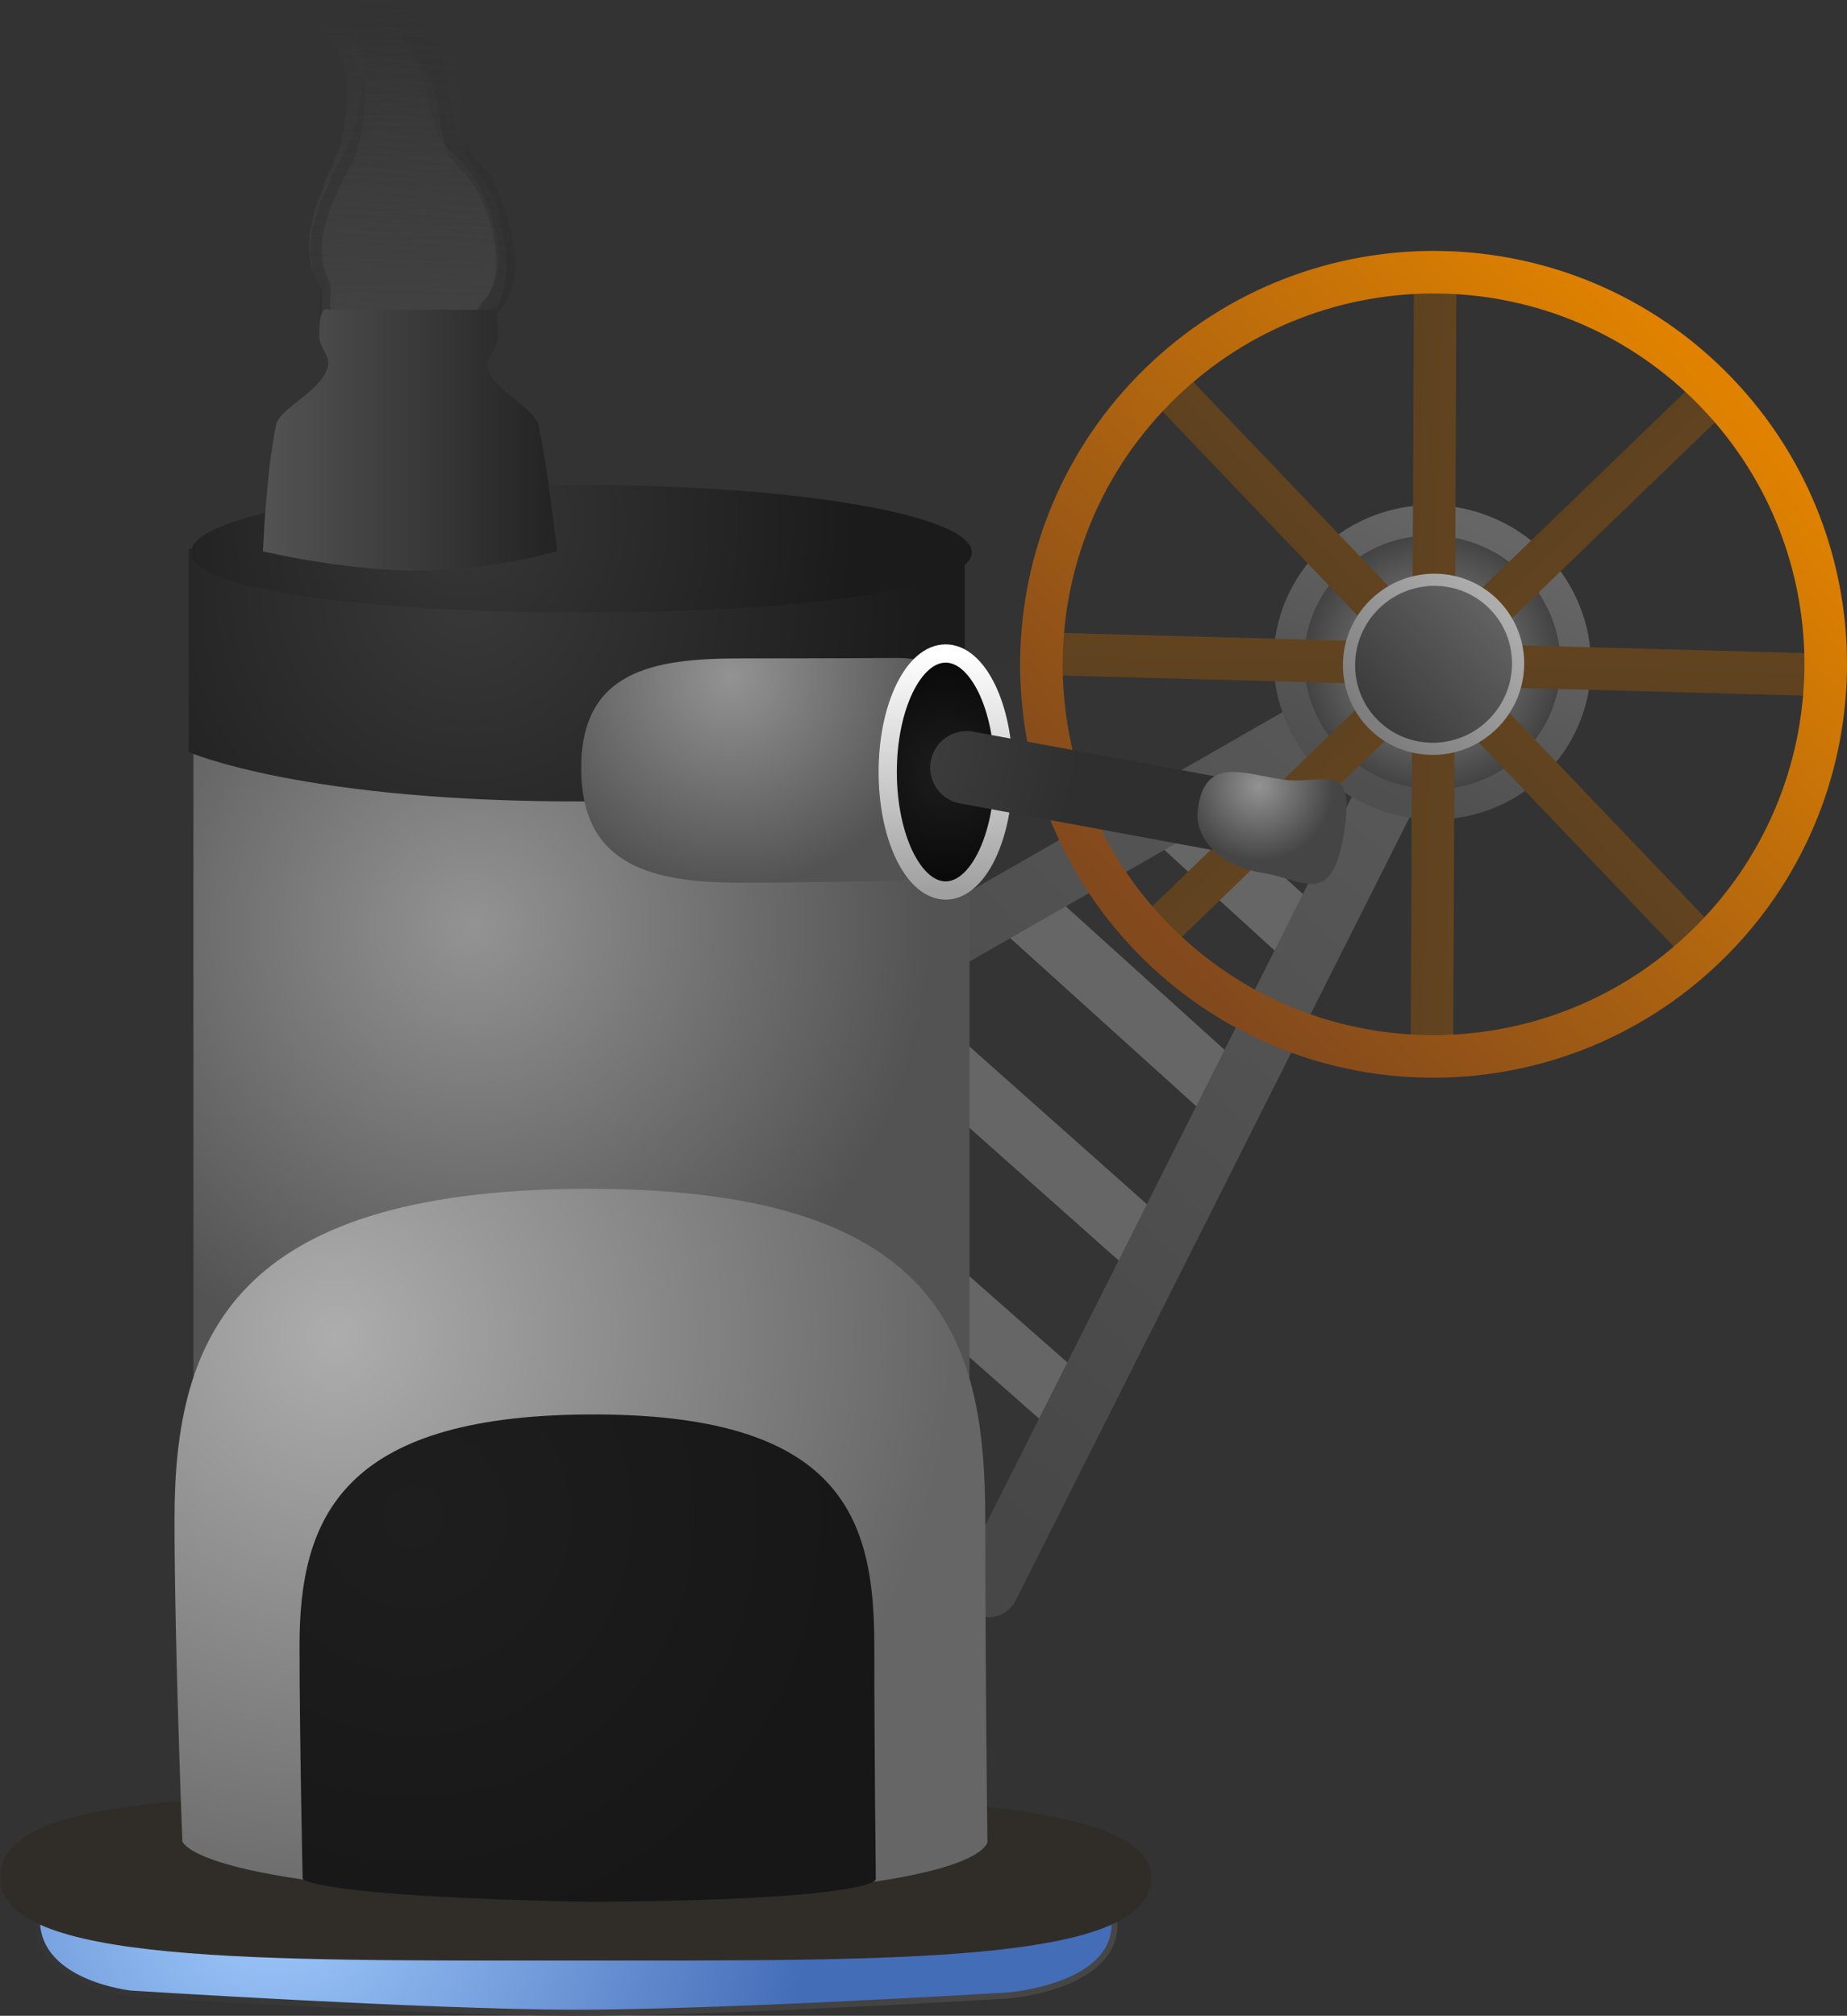 <svg version="1.1" xmlns="http://www.w3.org/2000/svg" xmlns:xlink="http://www.w3.org/1999/xlink" width="151.843" height="165.735" viewBox="0,0,151.843,165.735"><rect x="0" y="0" width="151.843" height="165.735" fill="#333333" stroke="none"/><defs><linearGradient x1="197.558" y1="87.32" x2="198.361" y2="113.296" gradientUnits="userSpaceOnUse" id="color-1"><stop offset="0" stop-color="#4a4a4a" stop-opacity="0"/><stop offset="1" stop-color="#4a4a4a" stop-opacity="0.58"/></linearGradient><linearGradient x1="199.663" y1="86.165" x2="198.602" y2="114.252" gradientUnits="userSpaceOnUse" id="color-2"><stop offset="0" stop-color="#292929" stop-opacity="0"/><stop offset="1" stop-color="#292929" stop-opacity="0.467"/></linearGradient><linearGradient x1="201.429" y1="88.122" x2="198.006" y2="113.851" gradientUnits="userSpaceOnUse" id="color-3"><stop offset="0" stop-color="#383838" stop-opacity="0"/><stop offset="1" stop-color="#383838" stop-opacity="0.624"/></linearGradient><linearGradient x1="199.063" y1="89.134" x2="198.393" y2="113.106" gradientUnits="userSpaceOnUse" id="color-4"><stop offset="0" stop-color="#4a4a4a" stop-opacity="0"/><stop offset="1" stop-color="#4a4a4a" stop-opacity="0.576"/></linearGradient><linearGradient x1="242.065" y1="210.486" x2="242.065" y2="134.407" gradientUnits="userSpaceOnUse" id="color-5"><stop offset="0" stop-color="#000000" stop-opacity="0"/><stop offset="1" stop-color="#000000" stop-opacity="0"/></linearGradient><radialGradient cx="187.324" cy="240.515" r="44.297" gradientUnits="userSpaceOnUse" id="color-6"><stop offset="0" stop-color="#a3cdff"/><stop offset="1" stop-color="#446db8"/></radialGradient><linearGradient x1="247.871" y1="244.275" x2="175.757" y2="244.124" gradientUnits="userSpaceOnUse" id="color-7"><stop offset="0" stop-color="#464646"/><stop offset="1" stop-color="#353535"/></linearGradient><linearGradient x1="212.28" y1="233.588" x2="212.28" y2="247.254" gradientUnits="userSpaceOnUse" id="color-8"><stop offset="0" stop-color="#2d3b45"/><stop offset="1" stop-color="#1d2836"/></linearGradient><linearGradient x1="283.367" y1="125.33" x2="224.68" y2="191.35" gradientUnits="userSpaceOnUse" id="color-9"><stop offset="0" stop-color="#5d5d5d"/><stop offset="1" stop-color="#474747"/></linearGradient><radialGradient cx="282.696" cy="140.519" r="11.833" gradientUnits="userSpaceOnUse" id="color-10"><stop offset="0" stop-color="#939393"/><stop offset="1" stop-color="#393939"/></radialGradient><linearGradient x1="287.811" y1="130.064" x2="277.581" y2="150.975" gradientUnits="userSpaceOnUse" id="color-11"><stop offset="0" stop-color="#666666"/><stop offset="1" stop-color="#4f4f4f"/></linearGradient><radialGradient cx="203.801" cy="162.242" r="37.637" gradientUnits="userSpaceOnUse" id="color-12"><stop offset="0" stop-color="#939393"/><stop offset="1" stop-color="#535353"/></radialGradient><radialGradient cx="203.412" cy="134.496" r="37.637" gradientUnits="userSpaceOnUse" id="color-13"><stop offset="0" stop-color="#393939"/><stop offset="1" stop-color="#1b1b1b"/></radialGradient><radialGradient cx="203.218" cy="128.981" r="32.093" gradientUnits="userSpaceOnUse" id="color-14"><stop offset="0" stop-color="#373737"/><stop offset="1" stop-color="#1b1b1b"/></radialGradient><linearGradient x1="186.562" y1="119.875" x2="210.733" y2="119.875" gradientUnits="userSpaceOnUse" id="color-15"><stop offset="0" stop-color="#535353"/><stop offset="1" stop-color="#232323"/></linearGradient><radialGradient cx="225.026" cy="141.634" r="17.366" gradientUnits="userSpaceOnUse" id="color-16"><stop offset="0" stop-color="#939393"/><stop offset="1" stop-color="#535353"/></radialGradient><radialGradient cx="242.69" cy="149.534" r="9.743" gradientUnits="userSpaceOnUse" id="color-17"><stop offset="0" stop-color="#1d1d1d"/><stop offset="1" stop-color="#080808"/></radialGradient><linearGradient x1="242.69" y1="139.791" x2="242.69" y2="159.277" gradientUnits="userSpaceOnUse" id="color-18"><stop offset="0" stop-color="#ffffff"/><stop offset="1" stop-color="#a0a0a0"/></linearGradient><radialGradient cx="192.523" cy="195.827" r="50.773" gradientUnits="userSpaceOnUse" id="color-19"><stop offset="0" stop-color="#adadad"/><stop offset="1" stop-color="#666666"/></radialGradient><radialGradient cx="198.949" cy="210.767" r="35.995" gradientUnits="userSpaceOnUse" id="color-20"><stop offset="0" stop-color="#1e1e1e"/><stop offset="1" stop-color="#171717"/></radialGradient><linearGradient x1="285.877" y1="137.8" x2="279.724" y2="143.559" gradientUnits="userSpaceOnUse" id="color-21"><stop offset="0" stop-color="#644520"/><stop offset="1" stop-color="#5c401f"/></linearGradient><linearGradient x1="285.738" y1="143.781" x2="279.863" y2="137.578" gradientUnits="userSpaceOnUse" id="color-22"><stop offset="0" stop-color="#644520"/><stop offset="1" stop-color="#5c401f"/></linearGradient><linearGradient x1="287.042" y1="140.797" x2="278.559" y2="140.562" gradientUnits="userSpaceOnUse" id="color-23"><stop offset="0" stop-color="#644520"/><stop offset="1" stop-color="#5c401f"/></linearGradient><linearGradient x1="282.899" y1="136.439" x2="282.702" y2="144.92" gradientUnits="userSpaceOnUse" id="color-24"><stop offset="0" stop-color="#644520"/><stop offset="1" stop-color="#5c401f"/></linearGradient><linearGradient x1="305.974" y1="118.247" x2="259.627" y2="163.112" gradientUnits="userSpaceOnUse" id="color-25"><stop offset="0" stop-color="#e08200"/><stop offset="1" stop-color="#82491d"/></linearGradient><linearGradient x1="287.82" y1="135.82" x2="277.781" y2="145.539" gradientUnits="userSpaceOnUse" id="color-26"><stop offset="0" stop-color="#636363"/><stop offset="1" stop-color="#3a3a3a"/></linearGradient><linearGradient x1="287.82" y1="135.82" x2="277.781" y2="145.539" gradientUnits="userSpaceOnUse" id="color-27"><stop offset="0" stop-color="#adadad"/><stop offset="1" stop-color="#7e7e7e"/></linearGradient><radialGradient cx="233.383" cy="146.077" r="20.5" gradientUnits="userSpaceOnUse" id="color-28"><stop offset="0" stop-color="#454545"/><stop offset="1" stop-color="#2f2f2f"/></radialGradient><radialGradient cx="268.434" cy="150.697" r="6.167" gradientUnits="userSpaceOnUse" id="color-29"><stop offset="0" stop-color="#939393"/><stop offset="1" stop-color="#454545"/></radialGradient><radialGradient cx="269.339" cy="153.616" r="6.167" gradientUnits="userSpaceOnUse" id="color-30"><stop offset="0" stop-color="#636363"/><stop offset="1" stop-color="#232323"/></radialGradient></defs><g transform="translate(-164.947,-86.061)"><g data-paper-data="{&quot;isPaintingLayer&quot;:true}" fill-rule="nonzero" stroke-linejoin="miter" stroke-miterlimit="10" stroke-dasharray="" stroke-dashoffset="0" style="mix-blend-mode: normal"><path d="M191.509,111.929l-0.01,-0.006l-0.006,-0.023c-0.061,-0.113 -0.098,-0.244 -0.102,-0.384l-0.008,-0.274l0.02,-0.099l-0.003,-0.101l0.024,-0.122l-0.019,-0.608l-0.053,-0.324l0.004,-0.059l-0.015,-0.057l-0,-0.007l-0.009,-0.023l-0.058,-0.091l-0.037,-0.108l-0.246,-0.488l-0.014,-0.057l-0.031,-0.049l-0.077,-0.222l-0.047,-0.071l-0.038,-0.102l-0.058,-0.091l-0.168,-0.488l-0.013,-0.131l-0.034,-0.127l-0.002,-0.063l-0.032,-0.12l-0.003,-0.101l-0.026,-0.097l-0.001,-0.031l-0.013,-0.037l-0.013,-0.131l-0.034,-0.127l-0.032,-1.041l0.02,-0.099l-0.003,-0.101l0.024,-0.122l-0.007,-0.228l0.02,-0.099l-0.003,-0.101l0.04,-0.202l0.04,-0.257l0.019,-0.048l0.002,-0.052l0.078,-0.283l0.035,-0.225l0.019,-0.048l0.002,-0.052l0.075,-0.271l0.033,-0.267l0.042,-0.114l0.021,-0.121l0.113,-0.265l0.073,-0.313l0.034,-0.068l0.013,-0.076l0.406,-0.95l0.168,-0.609l0.043,-0.078l0.022,-0.087l0.115,-0.222l0.073,-0.216l0.035,-0.055l0.016,-0.064l0.144,-0.279l0.027,-0.032l0.014,-0.04l0.088,-0.136l0.153,-0.453l0.018,-0.029l0.006,-0.034l0.501,-1.173l0.107,-0.387l0.075,-0.549l0.025,-0.065l0.005,-0.07l0.154,-0.509l0.027,-0.498l0.012,-0.043l-0.003,-0.045l0.083,-0.539l0.076,-0.612l0.026,-0.646l-0.059,-1.896l-0.053,-0.392l-0.098,-0.368l-0.11,-0.367l-0.001,-0.014l-0.007,-0.012l-0.043,-0.164l-0.09,-0.219l-0.004,-0.024l-0.013,-0.02l-0.077,-0.222l-0.047,-0.071l-0.02,-0.055l-0.012,-0.002l-0.055,-0.087l-0.077,-0.066l-0.005,-0.063l-0.085,-0.134l-0.007,-0.022l-0.001,-0.001l-0.058,-0.053l-0.107,-0.161l-0.038,-0.102l-0.035,-0.055l-0.095,-0.095l-0.067,-0.111l-0.083,-0.097l-0.054,-0.108l-0.008,-0.032l-0.107,-0.092l-0.003,-0.041l-0.042,-0.049l-0.054,-0.108l-0.098,-0.411l0.111,-0.192l0.005,-0.226l0.291,-0.286l0.056,-0.033l0.004,-0.008l0.021,-0.006l0.019,-0.011l0.17,-0.047l0.169,-0.052l0.021,-0.001l0.021,-0.006l0.007,0.005l1.284,-0.046l0.403,-0.063l0.343,-0.065l0.055,0.004l0.053,-0.016l0.263,-0.009l0.112,-0.034l0.094,-0.003l0.091,-0.028l0.102,-0.004l0.092,0.021l0.094,-0.003l0.206,0.048l0.076,0.04l0.083,0.017l0.116,0.057l0.052,-0.017l0.086,0.051l0.096,0.022l0.031,0.054l0.131,0.079l0.059,0.019l0.088,0.056l0.097,0.034l0.156,0.104l0.053,0.059l0.067,0.04l0.05,0.05l0.092,0.061l0.053,0.059l0.067,0.04l0.105,0.106l0.041,0.069l0.058,0.053l0.018,0.027l0.026,0.018l0.053,0.059l0.067,0.04l0.105,0.106l0.041,0.069l0.058,0.053l0.202,0.303l0.466,0.623l0.042,0.099l0.062,0.086l0.07,0.171l0.096,0.129l0.042,0.099l0.062,0.086l0.098,0.239l0.08,0.158l0.145,0.242l0.027,0.086l0.048,0.075l0.037,0.108l0.083,0.164l0.021,0.088l0.042,0.078l0.281,1.057l0.046,0.133l0.003,0.032l0.015,0.028l0.107,0.404l0.046,0.133l0.013,0.131l0.034,0.127l0.004,0.118l0.032,0.12l0.001,0.02l0.009,0.018l0.059,0.272l-0,0.014l0.005,0.012l0.045,0.24l0.077,0.189l0.012,0.075l0.032,0.068l0.059,0.272l-0,0.014l0.005,0.012l0.049,0.264l0.091,0.265l0.007,0.065l0.026,0.059l0.049,0.264l0.091,0.265l0.005,0.052l0.022,0.046l0.049,0.222l0.096,0.277l0.003,0.032l0.015,0.028l0.043,0.164l0.049,0.12l0.347,0.465l0.119,0.09l0.064,0.079l0.079,0.06l0.185,0.232l0.772,0.777l0.164,0.124l0.071,0.088l0.087,0.071l0.126,0.168l0.224,0.225l0.041,0.069l0.058,0.053l0.031,0.046l0.102,0.076l0.085,0.105l0.099,0.09l0.214,0.322l0.018,0.048l0.033,0.038l0.076,0.15l0.117,0.156l0.029,0.068l0.047,0.055l0.109,0.216l0.008,0.034l0.02,0.028l0.098,0.239l0.202,0.401l0.008,0.034l0.02,0.028l0.098,0.239l0.094,0.185l0.008,0.034l0.02,0.028l0.11,0.27l0.009,0.056l0.026,0.049l0.026,0.1l0.1,0.166l0.027,0.086l0.048,0.075l0.112,0.325l0.007,0.065l0.026,0.059l0.043,0.23l0.126,0.288l0.021,0.113l0.042,0.106l0.055,0.374l0.096,0.32l0.004,0.057l0.022,0.052l0.124,0.754l0.059,0.318l-0.003,0.069l0.018,0.066l0.037,1.206l-0.016,0.08l0.006,0.082l-0.043,0.276l-0.019,0.048l-0.002,0.052l-0.056,0.205l0.004,0.141l-0.006,0.032l0.012,0.024l-0.053,0.176l-0.036,0.181l-0.022,0.015l-0.009,0.032l-0.027,0.047l-0.016,0.082l-0.058,0.126l-0.04,0.134l-0.043,0.074l-0.017,0.061l-0.052,0.095l-0.031,0.105l-0.072,0.125l-0.028,0.065l-0.077,0.103l-0.06,0.116l-0.441,0.507l-0.129,0.223l-0.075,0.176l-0.039,0.052l-0.001,0.041l-0.053,0.052l-0.004,0.022l-0.009,0.021l-0.005,0.023l-0.007,0.005l-0.17,0.397l-0.039,0.052l-0.001,0.041l-0.112,0.11l-0.036,0.048l-0,0.012l-0.032,0.031l-0.027,0.036l-0.011,0.001l-0.042,0.042l-0.036,0.048l-0,0.012l-0.032,0.031l-0.027,0.036l-0.011,0.001l-0.042,0.042l-0.095,0.127l-0.038,0.004l-0.046,0.045l-0.1,0.058l-0.053,0.015l-0.045,0.033l-0.302,0.121l-0.1,0.012l-0.004,0.002l-0.17,0.047l-0.169,0.052l-0.021,0.001l-0.021,0.006l-0.007,-0.005l-0.027,0.001l-0.133,0.034l-0.107,0.042l-0.122,0.015l-0.118,0.036l-0.233,0.008l-0.035,0.014l-0.122,0.015l-0.118,0.036l-0.029,0.001l-0.035,0.014l-0.03,0.004l-0.026,0.016l-0.202,0.062l-0.094,0.003l-0.091,0.028l-0.182,0.006l-0.035,0.014l-0.03,0.004l-0.026,0.016l-0.202,0.062l-0.094,0.003l-0.091,0.028l-0.434,0.015l-0.179,0.045l-0.076,-0.001l-0.073,0.022l-6.27,0.224l-0.12,-0.028l-0.123,-0.006l-0.309,-0.099l-0.019,-0.012l-0.047,0.002l-0.007,0.005l-0.022,-0.004l-0.021,0.001l-0.172,-0.04l-0.173,-0.035l-0.019,-0.01l-0.021,-0.005l-0.005,-0.008l-0.058,-0.029l-0.308,-0.265l-0.033,-0.403l-0.001,-0.001l0.001,-0.001l-0.021,-0.251c-0.189,-0.053 -0.351,-0.182 -0.454,-0.356z" fill="url(#color-1)" stroke="none" stroke-width="0.5" stroke-linecap="butt"/><path d="M191.313,112.19l-0.011,-0.007l-0.005,-0.026c-0.057,-0.128 -0.087,-0.272 -0.082,-0.423l0.011,-0.296l0.029,-0.105l0.004,-0.109l0.035,-0.13l0.025,-0.657l-0.034,-0.354l0.009,-0.063l-0.012,-0.063l0,-0.008l-0.008,-0.026l-0.056,-0.103l-0.032,-0.119l-0.229,-0.547l-0.011,-0.063l-0.03,-0.055l-0.066,-0.246l-0.046,-0.081l-0.033,-0.113l-0.056,-0.103l-0.145,-0.541l-0.005,-0.143l-0.027,-0.14l0.003,-0.068l-0.025,-0.132l0.004,-0.109l-0.021,-0.107l0.001,-0.034l-0.011,-0.041l-0.005,-0.143l-0.027,-0.14l0.043,-1.126l0.029,-0.105l0.004,-0.109l0.035,-0.13l0.009,-0.246l0.029,-0.105l0.004,-0.109l0.059,-0.214l0.062,-0.273l0.024,-0.05l0.006,-0.056l0.105,-0.299l0.054,-0.24l0.024,-0.05l0.006,-0.056l0.101,-0.285l0.055,-0.285l0.054,-0.12l0.032,-0.128l0.142,-0.276l0.102,-0.331l0.041,-0.07l0.02,-0.081l0.508,-0.99l0.226,-0.642l0.052,-0.08l0.03,-0.093l0.14,-0.229l0.094,-0.226l0.041,-0.057l0.022,-0.068l0.177,-0.289l0.032,-0.032l0.018,-0.042l0.105,-0.139l0.198,-0.476l0.022,-0.03l0.009,-0.036l0.627,-1.222l0.144,-0.408l0.122,-0.585l0.032,-0.068l0.01,-0.075l0.204,-0.535l0.066,-0.535l0.017,-0.045l-0,-0.048l0.129,-0.574l0.127,-0.654l0.076,-0.695l0.077,-2.05l-0.028,-0.427l-0.078,-0.406l-0.091,-0.405l0,-0.015l-0.006,-0.014l-0.035,-0.18l-0.08,-0.244l-0.002,-0.027l-0.013,-0.023l-0.066,-0.246l-0.046,-0.081l-0.018,-0.061l-0.013,-0.003l-0.053,-0.099l-0.078,-0.078l-0.001,-0.068l-0.082,-0.152l-0.006,-0.024l-0.001,-0.001l-0.059,-0.062l-0.104,-0.183l-0.033,-0.113l-0.034,-0.063l-0.095,-0.111l-0.064,-0.126l-0.082,-0.112l-0.051,-0.121l-0.006,-0.035l-0.108,-0.108l-0.001,-0.044l-0.042,-0.057l-0.051,-0.121l-0.076,-0.451l0.134,-0.198l0.022,-0.243l0.335,-0.284l0.063,-0.031l0.005,-0.008l0.023,-0.005l0.021,-0.01l0.187,-0.036l0.186,-0.041l0.023,0.001l0.023,-0.005l0.007,0.006l1.388,0.061l0.44,-0.033l0.375,-0.041l0.059,0.009l0.058,-0.013l0.284,0.012l0.123,-0.027l0.102,0.004l0.1,-0.022l0.11,0.005l0.098,0.031l0.102,0.004l0.218,0.069l0.079,0.05l0.088,0.025l0.12,0.071l0.058,-0.014l0.089,0.063l0.102,0.032l0.029,0.06l0.136,0.096l0.062,0.025l0.091,0.068l0.102,0.044l0.161,0.126l0.053,0.068l0.069,0.049l0.05,0.059l0.095,0.074l0.053,0.068l0.069,0.049l0.106,0.123l0.04,0.078l0.059,0.062l0.017,0.031l0.027,0.021l0.053,0.068l0.069,0.049l0.106,0.123l0.04,0.078l0.059,0.062l0.195,0.344l0.456,0.712l0.038,0.11l0.06,0.098l0.063,0.19l0.094,0.147l0.038,0.11l0.06,0.098l0.088,0.266l0.074,0.177l0.139,0.274l0.023,0.095l0.046,0.085l0.032,0.119l0.077,0.184l0.016,0.096l0.04,0.088l0.224,1.164l0.04,0.147l0.001,0.035l0.014,0.031l0.086,0.445l0.04,0.147l0.005,0.143l0.027,0.14l-0.005,0.128l0.025,0.132l-0.001,0.022l0.008,0.02l0.044,0.299l-0.001,0.015l0.005,0.014l0.031,0.263l0.069,0.21l0.007,0.082l0.03,0.076l0.044,0.299l-0.001,0.015l0.005,0.014l0.034,0.289l0.079,0.293l0.002,0.071l0.024,0.066l0.034,0.289l0.079,0.293l0.002,0.056l0.02,0.052l0.036,0.244l0.083,0.307l0.001,0.035l0.014,0.031l0.035,0.18l0.044,0.133l0.34,0.531l0.122,0.107l0.063,0.09l0.081,0.072l0.182,0.266l0.775,0.904l0.168,0.147l0.07,0.101l0.088,0.084l0.123,0.192l0.225,0.262l0.04,0.078l0.059,0.062l0.03,0.052l0.104,0.091l0.084,0.121l0.1,0.106l0.207,0.365l0.016,0.054l0.032,0.044l0.071,0.169l0.114,0.178l0.026,0.076l0.047,0.063l0.101,0.242l0.006,0.037l0.019,0.031l0.088,0.266l0.188,0.45l0.006,0.037l0.019,0.031l0.088,0.266l0.087,0.208l0.006,0.037l0.019,0.031l0.099,0.301l0.005,0.061l0.025,0.055l0.021,0.11l0.095,0.187l0.023,0.095l0.046,0.085l0.097,0.36l0.002,0.07l0.024,0.066l0.029,0.252l0.114,0.322l0.014,0.124l0.038,0.118l0.032,0.408l0.08,0.353l-0,0.062l0.019,0.058l0.078,0.824l0.04,0.348l-0.008,0.074l0.014,0.073l-0.049,1.304l-0.023,0.085l0.001,0.089l-0.066,0.294l-0.024,0.05l-0.006,0.056l-0.076,0.216l-0.006,0.152l-0.009,0.034l0.012,0.027l-0.07,0.186l-0.053,0.192l-0.025,0.014l-0.012,0.033l-0.033,0.048l-0.024,0.087l-0.072,0.131l-0.053,0.141l-0.052,0.077l-0.023,0.064l-0.063,0.098l-0.041,0.11l-0.087,0.128l-0.035,0.068l-0.091,0.105l-0.073,0.12l-0.513,0.509l-0.155,0.23l-0.094,0.184l-0.046,0.053l-0.004,0.044l-0.061,0.052l-0.006,0.024l-0.011,0.022l-0.007,0.025l-0.008,0.005l-0.212,0.414l-0.046,0.053l-0.004,0.044l-0.129,0.109l-0.042,0.049l-0.001,0.013l-0.037,0.031l-0.032,0.037l-0.012,0l-0.049,0.041l-0.042,0.049l-0.001,0.013l-0.037,0.031l-0.032,0.037l-0.012,0l-0.049,0.041l-0.112,0.129l-0.041,0.001l-0.053,0.045l-0.112,0.054l-0.059,0.011l-0.051,0.032l-0.335,0.104l-0.109,0.004l-0.004,0.002l-0.187,0.036l-0.186,0.041l-0.023,-0.001l-0.023,0.005l-0.007,-0.006l-0.03,-0.001l-0.146,0.025l-0.118,0.037l-0.133,0.005l-0.13,0.029l-0.252,-0.011l-0.039,0.012l-0.133,0.005l-0.13,0.029l-0.031,-0.001l-0.039,0.012l-0.032,0.001l-0.029,0.015l-0.223,0.05l-0.102,-0.004l-0.1,0.022l-0.197,-0.009l-0.039,0.012l-0.032,0.001l-0.029,0.015l-0.223,0.05l-0.102,-0.004l-0.1,0.022l-0.469,-0.02l-0.197,0.033l-0.082,-0.008l-0.081,0.018l-6.78,-0.296l-0.128,-0.04l-0.132,-0.017l-0.326,-0.133l-0.019,-0.015l-0.05,-0.002l-0.008,0.005l-0.023,-0.007l-0.023,-0.001l-0.182,-0.058l-0.184,-0.052l-0.02,-0.012l-0.023,-0.007l-0.004,-0.009l-0.061,-0.036l-0.312,-0.312l-0.006,-0.437l-0.001,-0.001l0.001,-0.001l-0.004,-0.273c-0.2,-0.073 -0.365,-0.226 -0.463,-0.423z" fill="url(#color-2)" stroke="none" stroke-width="0.5" stroke-linecap="butt"/><path d="M191.482,111.22l-0.009,-0.008l-0.002,-0.024c-0.042,-0.123 -0.057,-0.259 -0.038,-0.398l0.036,-0.271l0.036,-0.094l0.013,-0.1l0.044,-0.116l0.08,-0.602l0,-0.329l0.013,-0.057l-0.006,-0.059l0.001,-0.007l-0.005,-0.025l-0.042,-0.1l-0.019,-0.113l-0.163,-0.526l-0.004,-0.059l-0.023,-0.054l-0.039,-0.233l-0.035,-0.079l-0.02,-0.108l-0.042,-0.1l-0.086,-0.512l0.008,-0.132l-0.013,-0.132l0.008,-0.063l-0.012,-0.124l0.013,-0.1l-0.01,-0.101l0.004,-0.031l-0.007,-0.039l0.008,-0.132l-0.013,-0.132l0.137,-1.031l0.036,-0.094l0.013,-0.1l0.044,-0.116l0.03,-0.225l0.036,-0.094l0.013,-0.1l0.072,-0.191l0.081,-0.245l0.027,-0.043l0.011,-0.051l0.123,-0.264l0.071,-0.215l0.027,-0.043l0.011,-0.051l0.117,-0.252l0.076,-0.256l0.06,-0.105l0.04,-0.115l0.154,-0.24l0.122,-0.295l0.044,-0.061l0.025,-0.072l0.553,-0.859l0.264,-0.568l0.055,-0.069l0.036,-0.082l0.149,-0.197l0.106,-0.199l0.043,-0.048l0.026,-0.06l0.188,-0.248l0.032,-0.026l0.021,-0.037l0.109,-0.117l0.224,-0.417l0.023,-0.025l0.011,-0.033l0.683,-1.061l0.168,-0.361l0.163,-0.526l0.035,-0.059l0.016,-0.068l0.235,-0.472l0.107,-0.485l0.019,-0.04l0.004,-0.044l0.169,-0.515l0.174,-0.589l0.131,-0.632l0.25,-1.878l0.012,-0.395l-0.037,-0.381l-0.049,-0.382l0.001,-0.014l-0.004,-0.013l-0.016,-0.169l-0.053,-0.233l0,-0.025l-0.009,-0.023l-0.039,-0.233l-0.035,-0.079l-0.011,-0.057l-0.012,-0.004l-0.04,-0.096l-0.065,-0.079l0.005,-0.063l-0.062,-0.148l-0.004,-0.023l-0.001,-0.001l-0.049,-0.063l-0.079,-0.178l-0.02,-0.108l-0.026,-0.061l-0.078,-0.111l-0.048,-0.122l-0.066,-0.112l-0.036,-0.116l-0.002,-0.033l-0.09,-0.11l0.003,-0.041l-0.034,-0.057l-0.036,-0.116l-0.03,-0.423l0.14,-0.168l0.041,-0.222l0.333,-0.228l0.061,-0.022l0.005,-0.007l0.022,-0.002l0.02,-0.007l0.175,-0.014l0.175,-0.019l0.021,0.003l0.022,-0.002l0.006,0.006l1.272,0.196l0.407,0.014l0.349,0l0.053,0.014l0.055,-0.006l0.26,0.04l0.115,-0.013l0.093,0.014l0.094,-0.01l0.101,0.016l0.087,0.038l0.093,0.014l0.195,0.085l0.068,0.054l0.079,0.032l0.105,0.078l0.054,-0.007l0.076,0.067l0.091,0.04l0.022,0.058l0.117,0.102l0.055,0.03l0.078,0.072l0.09,0.051l0.137,0.132l0.043,0.068l0.059,0.052l0.041,0.059l0.081,0.078l0.043,0.068l0.059,0.052l0.087,0.124l0.03,0.075l0.049,0.063l0.013,0.03l0.023,0.022l0.043,0.068l0.059,0.052l0.087,0.124l0.03,0.075l0.049,0.063l0.149,0.336l0.358,0.701l0.026,0.105l0.047,0.096l0.041,0.181l0.074,0.145l0.026,0.105l0.047,0.096l0.057,0.254l0.053,0.17l0.104,0.266l0.013,0.089l0.035,0.083l0.019,0.113l0.055,0.177l0.006,0.09l0.029,0.085l0.105,1.093l0.024,0.14l-0.002,0.032l0.01,0.03l0.04,0.418l0.024,0.14l-0.008,0.132l0.013,0.132l-0.016,0.117l0.012,0.124l-0.003,0.02l0.006,0.019l0.014,0.279l-0.002,0.013l0.003,0.013l0.005,0.245l0.045,0.201l-0,0.076l0.021,0.073l0.014,0.279l-0.002,0.013l0.003,0.013l0.006,0.269l0.047,0.278l-0.004,0.065l0.016,0.063l0.006,0.269l0.047,0.278l-0.003,0.052l0.014,0.05l0.012,0.228l0.049,0.291l-0.002,0.032l0.01,0.03l0.016,0.169l0.029,0.127l0.267,0.523l0.103,0.111l0.05,0.089l0.068,0.074l0.144,0.263l0.634,0.909l0.142,0.153l0.056,0.1l0.074,0.086l0.096,0.189l0.184,0.263l0.03,0.076l0.049,0.063l0.023,0.051l0.088,0.094l0.067,0.119l0.083,0.107l0.159,0.357l0.01,0.051l0.026,0.044l0.05,0.162l0.089,0.175l0.018,0.072l0.037,0.063l0.072,0.233l0.002,0.035l0.015,0.031l0.057,0.254l0.134,0.433l0.002,0.035l0.015,0.031l0.057,0.254l0.062,0.2l0.002,0.035l0.015,0.031l0.065,0.287l-0,0.057l0.018,0.053l0.01,0.103l0.071,0.182l0.013,0.089l0.035,0.083l0.058,0.341l-0.004,0.065l0.016,0.063l0.005,0.234l0.077,0.308l0.002,0.116l0.024,0.113l-0.006,0.379l0.042,0.333l-0.006,0.057l0.013,0.055l-0,0.766l0.007,0.324l-0.014,0.067l0.007,0.068l-0.159,1.194l-0.029,0.076l-0.007,0.082l-0.087,0.264l-0.027,0.043l-0.011,0.051l-0.089,0.191l-0.019,0.139l-0.012,0.031l0.008,0.026l-0.08,0.164l-0.065,0.172l-0.024,0.01l-0.014,0.029l-0.034,0.041l-0.029,0.077l-0.077,0.114l-0.061,0.125l-0.054,0.065l-0.026,0.057l-0.067,0.083l-0.048,0.097l-0.091,0.109l-0.038,0.059l-0.092,0.087l-0.078,0.103l-0.516,0.416l-0.163,0.196l-0.103,0.16l-0.047,0.044l-0.007,0.04l-0.061,0.042l-0.007,0.021l-0.012,0.019l-0.008,0.022l-0.008,0.003l-0.231,0.359l-0.047,0.044l-0.007,0.04l-0.128,0.088l-0.043,0.041l-0.002,0.011l-0.036,0.025l-0.032,0.031l-0.011,-0.001l-0.048,0.033l-0.043,0.041l-0.002,0.011l-0.036,0.025l-0.032,0.031l-0.011,-0.001l-0.048,0.033l-0.114,0.108l-0.038,-0.004l-0.053,0.036l-0.108,0.039l-0.055,0.005l-0.05,0.024l-0.317,0.062l-0.1,-0.007l-0.004,0.001l-0.175,0.014l-0.175,0.019l-0.021,-0.003l-0.022,0.002l-0.006,-0.006l-0.027,-0.004l-0.136,0.008l-0.112,0.022l-0.123,-0.009l-0.122,0.014l-0.231,-0.035l-0.037,0.007l-0.123,-0.009l-0.122,0.014l-0.029,-0.004l-0.037,0.007l-0.03,-0.002l-0.028,0.011l-0.209,0.023l-0.093,-0.014l-0.094,0.01l-0.18,-0.028l-0.037,0.007l-0.03,-0.002l-0.028,0.011l-0.209,0.023l-0.093,-0.014l-0.094,0.01l-0.43,-0.066l-0.184,0.011l-0.075,-0.015l-0.076,0.008l-6.21,-0.955l-0.114,-0.05l-0.12,-0.029l-0.289,-0.155l-0.017,-0.015l-0.046,-0.007l-0.008,0.004l-0.021,-0.008l-0.021,-0.003l-0.163,-0.071l-0.164,-0.067l-0.018,-0.013l-0.02,-0.009l-0.003,-0.009l-0.053,-0.039l-0.26,-0.319l0.033,-0.403l-0.001,-0.001l0.001,-0.001l0.02,-0.251c-0.178,-0.087 -0.316,-0.245 -0.389,-0.435z" fill="url(#color-3)" stroke="none" stroke-width="0.5" stroke-linecap="butt"/><path d="M192.158,111.417l-0.009,-0.006l-0.004,-0.022c-0.05,-0.108 -0.077,-0.231 -0.073,-0.36l0.007,-0.253l0.024,-0.09l0.003,-0.093l0.029,-0.111l0.016,-0.561l-0.032,-0.302l0.007,-0.054l-0.011,-0.053l0,-0.007l-0.007,-0.022l-0.048,-0.087l-0.028,-0.102l-0.2,-0.464l-0.01,-0.054l-0.026,-0.047l-0.058,-0.209l-0.04,-0.069l-0.029,-0.096l-0.048,-0.087l-0.128,-0.46l-0.005,-0.122l-0.024,-0.119l0.002,-0.058l-0.023,-0.113l0.003,-0.093l-0.019,-0.091l0.001,-0.029l-0.01,-0.035l-0.005,-0.122l-0.024,-0.119l0.027,-0.961l0.024,-0.09l0.003,-0.093l0.029,-0.111l0.006,-0.21l0.024,-0.09l0.003,-0.093l0.048,-0.183l0.05,-0.234l0.02,-0.043l0.005,-0.048l0.087,-0.256l0.044,-0.205l0.02,-0.043l0.005,-0.048l0.083,-0.245l0.045,-0.243l0.045,-0.103l0.026,-0.11l0.119,-0.237l0.084,-0.284l0.035,-0.06l0.016,-0.069l0.425,-0.849l0.188,-0.55l0.044,-0.069l0.025,-0.079l0.118,-0.197l0.079,-0.194l0.035,-0.049l0.018,-0.058l0.148,-0.248l0.027,-0.027l0.015,-0.036l0.089,-0.119l0.165,-0.408l0.018,-0.026l0.007,-0.031l0.525,-1.048l0.119,-0.349l0.099,-0.5l0.027,-0.058l0.008,-0.064l0.17,-0.459l0.052,-0.457l0.014,-0.039l-0.001,-0.041l0.106,-0.491l0.103,-0.559l0.059,-0.594l0.049,-1.749l-0.027,-0.364l-0.07,-0.345l-0.081,-0.345l-0,-0.013l-0.005,-0.012l-0.031,-0.153l-0.071,-0.208l-0.002,-0.023l-0.011,-0.02l-0.058,-0.209l-0.04,-0.069l-0.015,-0.051l-0.011,-0.003l-0.046,-0.084l-0.067,-0.066l-0.001,-0.058l-0.071,-0.129l-0.006,-0.02l-0.001,-0.001l-0.051,-0.053l-0.09,-0.155l-0.029,-0.096l-0.029,-0.053l-0.082,-0.094l-0.055,-0.106l-0.071,-0.095l-0.044,-0.103l-0.005,-0.03l-0.093,-0.091l-0.001,-0.038l-0.036,-0.048l-0.044,-0.103l-0.068,-0.384l0.112,-0.17l0.017,-0.208l0.283,-0.246l0.054,-0.027l0.004,-0.007l0.02,-0.005l0.018,-0.009l0.159,-0.033l0.158,-0.037l0.02,0.001l0.02,-0.004l0.006,0.005l1.185,0.038l0.375,-0.033l0.32,-0.039l0.05,0.007l0.05,-0.012l0.242,0.008l0.105,-0.025l0.087,0.003l0.085,-0.02l0.094,0.003l0.084,0.025l0.087,0.003l0.187,0.057l0.067,0.042l0.075,0.021l0.103,0.06l0.049,-0.013l0.076,0.053l0.087,0.026l0.025,0.051l0.117,0.081l0.053,0.021l0.078,0.057l0.088,0.037l0.138,0.106l0.046,0.057l0.059,0.041l0.043,0.049l0.081,0.062l0.046,0.057l0.059,0.041l0.091,0.104l0.034,0.066l0.051,0.053l0.015,0.026l0.023,0.018l0.046,0.057l0.059,0.041l0.091,0.104l0.034,0.066l0.051,0.053l0.169,0.292l0.395,0.603l0.034,0.093l0.052,0.083l0.055,0.162l0.082,0.125l0.034,0.093l0.052,0.083l0.077,0.226l0.065,0.15l0.121,0.232l0.02,0.081l0.04,0.072l0.028,0.102l0.067,0.156l0.015,0.082l0.035,0.075l0.201,0.991l0.035,0.125l0.001,0.03l0.012,0.027l0.077,0.379l0.035,0.125l0.005,0.122l0.024,0.119l-0.003,0.109l0.023,0.113l-0.001,0.018l0.007,0.017l0.04,0.254l-0.001,0.013l0.004,0.012l0.028,0.224l0.061,0.179l0.007,0.07l0.026,0.064l0.04,0.254l-0.001,0.013l0.004,0.012l0.031,0.246l0.07,0.249l0.003,0.06l0.021,0.056l0.031,0.246l0.07,0.249l0.002,0.048l0.018,0.044l0.033,0.208l0.073,0.261l0.001,0.03l0.012,0.027l0.031,0.153l0.039,0.113l0.295,0.45l0.105,0.09l0.054,0.076l0.07,0.061l0.158,0.225l0.669,0.764l0.145,0.124l0.061,0.086l0.076,0.071l0.107,0.163l0.194,0.221l0.034,0.066l0.051,0.053l0.026,0.044l0.089,0.077l0.073,0.102l0.086,0.089l0.18,0.31l0.014,0.046l0.028,0.037l0.062,0.143l0.099,0.151l0.023,0.064l0.04,0.054l0.088,0.205l0.006,0.032l0.017,0.027l0.077,0.226l0.165,0.382l0.006,0.032l0.017,0.027l0.077,0.226l0.076,0.177l0.006,0.032l0.017,0.027l0.087,0.256l0.005,0.052l0.022,0.047l0.019,0.093l0.083,0.159l0.02,0.081l0.04,0.072l0.086,0.306l0.003,0.06l0.021,0.056l0.027,0.214l0.1,0.274l0.013,0.106l0.033,0.101l0.031,0.348l0.071,0.3l0,0.053l0.017,0.049l0.073,0.702l0.037,0.296l-0.006,0.063l0.013,0.062l-0.031,1.113l-0.019,0.073l0.001,0.076l-0.054,0.251l-0.02,0.043l-0.005,0.048l-0.063,0.185l-0.004,0.13l-0.008,0.029l0.01,0.023l-0.058,0.159l-0.043,0.165l-0.021,0.012l-0.01,0.028l-0.027,0.042l-0.019,0.074l-0.06,0.113l-0.044,0.121l-0.044,0.066l-0.019,0.055l-0.053,0.084l-0.034,0.094l-0.073,0.11l-0.029,0.058l-0.076,0.09l-0.061,0.103l-0.434,0.439l-0.131,0.198l-0.079,0.158l-0.039,0.046l-0.003,0.038l-0.052,0.045l-0.005,0.02l-0.009,0.019l-0.006,0.021l-0.007,0.004l-0.178,0.355l-0.039,0.046l-0.003,0.038l-0.109,0.094l-0.036,0.042l-0.001,0.011l-0.031,0.027l-0.027,0.032l-0.01,0l-0.041,0.036l-0.036,0.042l-0.001,0.011l-0.031,0.027l-0.027,0.032l-0.01,0l-0.041,0.036l-0.094,0.111l-0.035,0.001l-0.045,0.039l-0.095,0.048l-0.05,0.01l-0.044,0.028l-0.285,0.092l-0.093,0.005l-0.003,0.002l-0.159,0.033l-0.158,0.037l-0.02,-0.001l-0.02,0.004l-0.006,-0.005l-0.025,-0.001l-0.124,0.023l-0.1,0.032l-0.113,0.006l-0.111,0.026l-0.215,-0.007l-0.033,0.011l-0.113,0.006l-0.111,0.026l-0.027,-0.001l-0.033,0.011l-0.028,0.001l-0.025,0.013l-0.19,0.044l-0.087,-0.003l-0.085,0.02l-0.168,-0.005l-0.033,0.011l-0.028,0.001l-0.025,0.013l-0.19,0.045l-0.087,-0.003l-0.085,0.02l-0.401,-0.013l-0.168,0.03l-0.07,-0.006l-0.069,0.016l-5.786,-0.187l-0.109,-0.033l-0.113,-0.013l-0.279,-0.11l-0.017,-0.012l-0.043,-0.001l-0.007,0.005l-0.02,-0.005l-0.02,-0.001l-0.156,-0.047l-0.157,-0.043l-0.017,-0.01l-0.02,-0.006l-0.004,-0.008l-0.052,-0.03l-0.269,-0.263l-0.009,-0.373l-0.001,-0.001l0.001,-0.001l-0.006,-0.233c-0.172,-0.06 -0.314,-0.189 -0.399,-0.356z" fill="url(#color-4)" stroke="none" stroke-width="0.5" stroke-linecap="butt"/><path d="M284.868,139.731l-40.211,79.089l-4.543,-78.079z" data-paper-data="{&quot;index&quot;:null}" fill-opacity="0.004" fill="#ffffff" stroke="url(#color-5)" stroke-width="2.5" stroke-linecap="butt"/><path d="M175.803,238.276l72.114,0.151c0,0 8.888,0.967 8.656,6.039c-0.229,5.018 -8.748,5.658 -8.748,5.658c0,0 -23.678,1.448 -35.903,1.422c-11.799,-0.025 -36.211,-1.573 -36.211,-1.573c0,0 -7.535,-0.781 -7.725,-5.865c-0.194,-5.184 7.817,-5.832 7.817,-5.832z" fill="url(#color-6)" stroke="url(#color-7)" stroke-width="0.5" stroke-linecap="butt"/><path d="M259.614,240.421c0,7.107 -21.192,6.833 -47.333,6.833c-26.141,0 -47.333,0.274 -47.333,-6.833c0,-7.441 21.192,-6.833 47.333,-6.833c26.141,0 47.333,0.393 47.333,6.833z" fill="#302d29" stroke="url(#color-8)" stroke-width="0" stroke-linecap="butt"/><path d="M272.536,163.387l-9.953,-9.083" fill="none" stroke="#666666" stroke-width="5" stroke-linecap="round"/><path d="M265.543,175.678l-15.898,-14.368" fill="none" stroke="#666666" stroke-width="5" stroke-linecap="round"/><path d="M259.129,188.321l-22.72,-20.197" fill="none" stroke="#666666" stroke-width="5" stroke-linecap="round"/><path d="M251.855,200.671l-28.418,-25.026" fill="none" stroke="#666666" stroke-width="5" stroke-linecap="round"/><path d="M212.774,180.499l72.429,-41.495l-38.992,77.522" fill="none" stroke="url(#color-9)" stroke-width="5" stroke-linecap="round"/><path d="M293.326,145.719c-2.825,5.774 -9.874,8.127 -15.744,5.255c-5.87,-2.872 -8.339,-9.881 -5.515,-15.655c2.825,-5.774 9.874,-8.127 15.744,-5.255c5.87,2.872 8.339,9.881 5.515,15.655z" fill="url(#color-10)" stroke="url(#color-11)" stroke-width="2.5" stroke-linecap="butt"/><path d="M180.849,222.603v-75.274c0,0 20.781,0 31.315,0c10.728,0 32.482,0 32.482,0v75.274c0,0 -9.623,3.592 -31.893,4.008c-23.385,0.436 -31.904,-4.008 -31.904,-4.008z" fill="url(#color-12)" stroke="none" stroke-width="0" stroke-linecap="butt"/><path d="M180.46,147.893v-16.707h63.798v16.707c0,0 -8.656,3.97 -30.926,4.062c-23.385,0.097 -32.871,-4.062 -32.871,-4.062z" fill="url(#color-13)" stroke="none" stroke-width="0" stroke-linecap="butt"/><path d="M244.842,131.478c0,3.062 -14.369,4.943 -32.093,4.943c-17.725,0 -32.093,-1.882 -32.093,-4.943c0,-3.062 14.369,-5.543 32.093,-5.543c17.725,0 32.093,2.482 32.093,5.543z" fill="url(#color-14)" stroke="none" stroke-width="0" stroke-linecap="butt"/><path d="M186.562,131.389c0,0 0.271,-6.542 1.081,-10.386c0.297,-1.408 3.607,-2.659 4.235,-4.728c0.294,-0.97 -0.664,-1.547 -0.68,-2.53c-0.04,-2.59 0.591,-2.248 0.591,-2.248l13.643,0.032c0,0 0.318,-0.82 0.461,2.217c0.034,0.718 -1.082,1.875 -0.875,2.605c0.5,1.759 3.9,3.362 4.175,4.593c0.84,3.767 1.541,10.446 1.541,10.446c0,0 -5.89,1.714 -12.027,1.593c-5.97,-0.119 -12.144,-1.593 -12.144,-1.593z" fill="url(#color-15)" stroke="none" stroke-width="0" stroke-linecap="butt"/><path d="M225.857,140.194c6.007,0.006 12.824,-0.035 12.824,-0.035c0,0 8.703,-0.315 8.779,8.845c-0.325,8.961 -8.831,9.464 -8.831,9.464c0,0 -7.785,0.171 -12.81,0.166c-7.24,-0.008 -13.007,-1.383 -13.091,-9.233c-0.088,-8.193 5.888,-9.213 13.129,-9.206z" fill="url(#color-16)" stroke="none" stroke-width="0" stroke-linecap="butt"/><path d="M237.927,149.534c0,-5.381 2.133,-9.743 4.763,-9.743c2.631,0 4.763,4.362 4.763,9.743c0,5.381 -2.133,9.743 -4.763,9.743c-2.631,0 -4.763,-4.362 -4.763,-9.743z" fill="url(#color-17)" stroke="url(#color-18)" stroke-width="1.5" stroke-linecap="butt"/><path d="M245.947,210.936c0,12.431 0.176,26.537 0.176,26.537c0,0 0.112,4.459 -32.997,4.655c-32.392,-0.635 -33.186,-4.684 -33.186,-4.684c0,0 -0.647,-16.11 -0.647,-26.509c0,-14.983 4.95,-26.923 33.326,-27.13c29.614,-0.216 33.326,12.146 33.326,27.13z" fill="url(#color-19)" stroke="none" stroke-width="0" stroke-linecap="butt"/><path d="M236.824,221.34c0,8.699 0.125,19.251 0.125,19.251c0,0 -0.063,1.699 -23.535,1.837c-22.964,-0.444 -23.586,-1.903 -23.586,-1.903c0,0 -0.257,-11.908 -0.257,-19.185c0,-10.485 3.509,-18.84 23.626,-18.985c20.994,-0.151 23.626,8.5 23.626,18.985z" fill="url(#color-20)" stroke="none" stroke-width="0" stroke-linecap="butt"/><g><path d="M304.391,163.283l-43.181,-45.208" fill="none" stroke="url(#color-21)" stroke-width="3.5" stroke-linecap="round"/><path d="M304.984,119.263l-44.368,42.834" fill="none" stroke="url(#color-22)" stroke-width="3.5" stroke-linecap="round"/><path d="M282.669,171.729l0.262,-62.099" fill="none" stroke="url(#color-23)" stroke-width="3.5" stroke-linecap="round"/><path d="M313.838,141.522l-62.076,-1.685" fill="none" stroke="url(#color-24)" stroke-width="3.5" stroke-linecap="round"/><path d="M259.627,163.112c-12.379,-12.787 -12.039,-33.197 0.76,-45.586c12.798,-12.389 33.208,-12.067 45.587,0.721c12.379,12.787 12.039,33.197 -0.76,45.586c-12.798,12.389 -33.208,12.067 -45.587,-0.721z" fill="none" stroke="url(#color-25)" stroke-width="3.5" stroke-linecap="butt"/><path d="M277.781,145.539c-2.656,-2.744 -2.562,-7.144 0.21,-9.828c2.772,-2.684 7.173,-2.635 9.829,0.109c2.656,2.744 2.562,7.144 -0.21,9.828c-2.772,2.684 -7.173,2.635 -9.829,-0.109z" fill="url(#color-26)" stroke="url(#color-27)" stroke-width="1" stroke-linecap="butt"/></g><path d="M264.872,152.946l-20.453,-3.777" fill="none" stroke="url(#color-28)" stroke-width="6" stroke-linecap="round"/><path d="M275.435,154.542c-0.984,6.273 -3.368,3.787 -6.735,3.275c-3.367,-0.512 -5.56,-2.771 -5.293,-5.103c0.513,-4.488 3.597,-3.078 6.965,-2.566c3.367,0.512 6.048,-1.875 5.064,4.394z" fill="url(#color-29)" stroke="url(#color-30)" stroke-width="0" stroke-linecap="butt"/></g></g></svg>